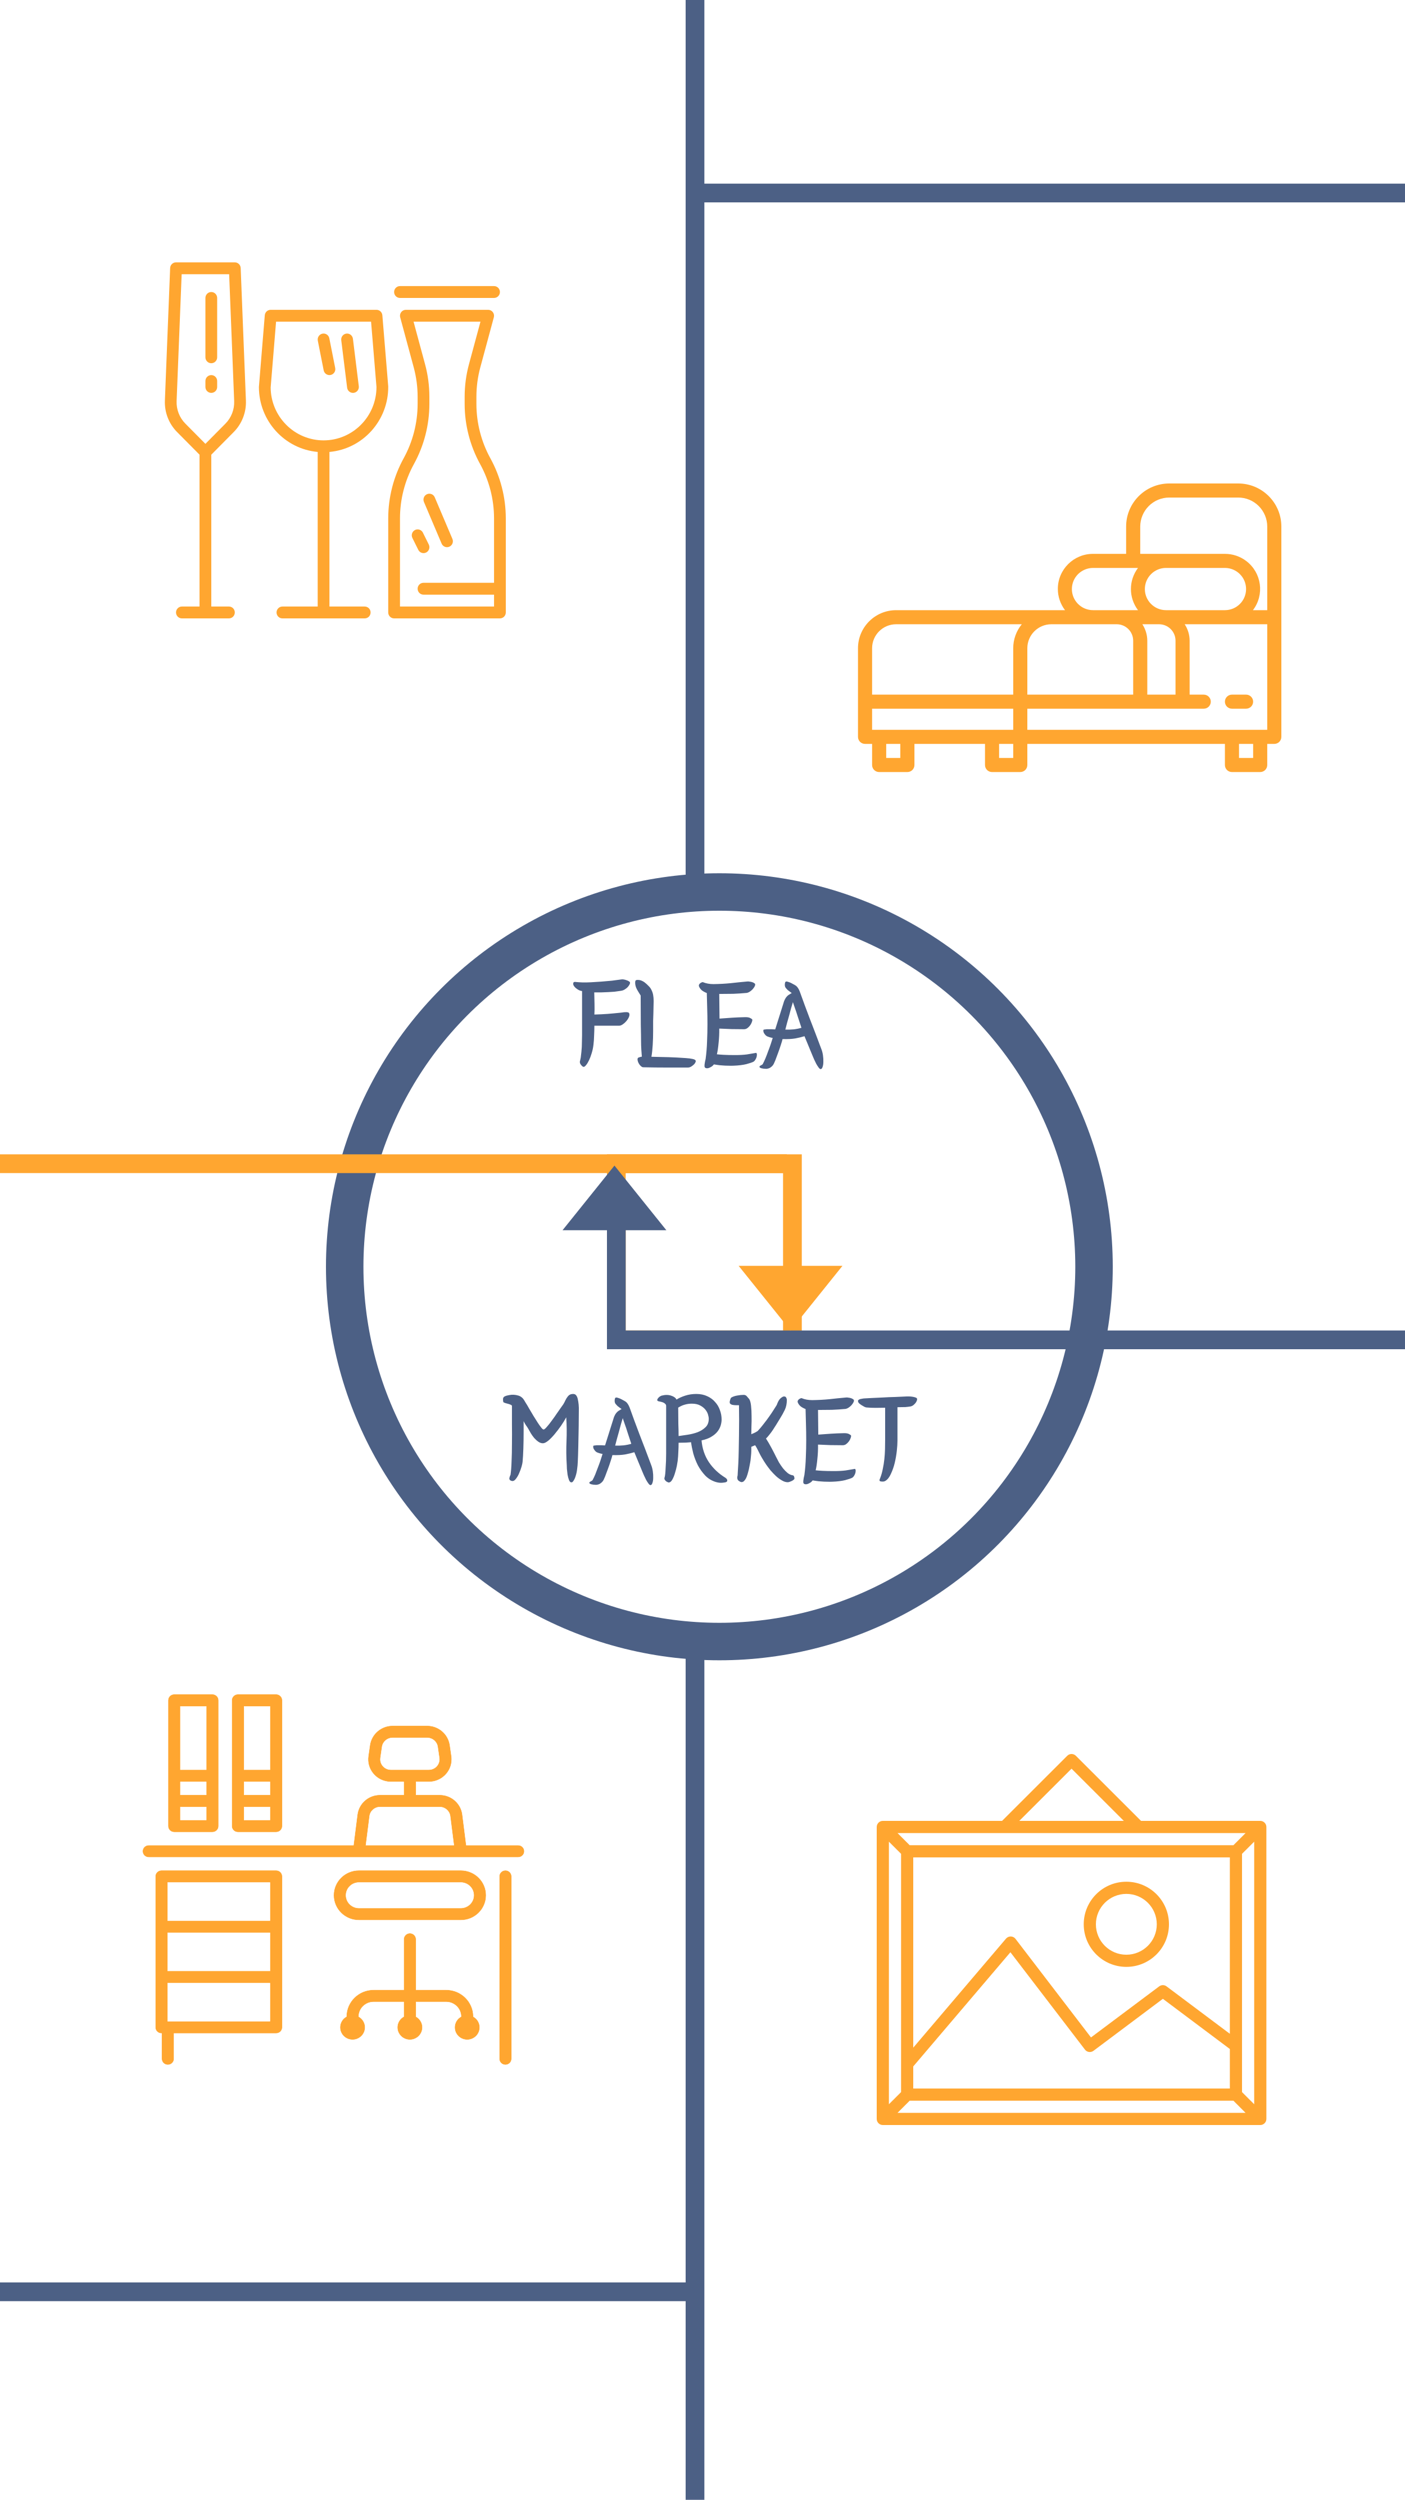 <svg width="375" height="667" viewBox="0 0 375 667" fill="none" xmlns="http://www.w3.org/2000/svg">
<g clip-path="url(#clip0)">
<rect width="5" height="667" transform="translate(183)" fill="#4C6085"/>
<path d="M0 0H188V5H0V0Z" transform="translate(-5 609)" fill="#4C6085"/>
<g filter="url(#filter0_d)">
<circle cx="100" cy="100" r="100" transform="translate(88 234)" fill="white"/>
<circle cx="100" cy="100" r="100" transform="translate(88 234)" stroke="#4C6085" stroke-width="10"/>
</g>
<rect x="2.5" y="2.5" width="47" height="47" transform="translate(162 308)" fill="white" stroke="#FFA630" stroke-width="5"/>
<path d="M101.472 0H83.094C76.728 0.001 71.568 5.147 71.567 11.495V18.78H62.739C57.557 18.772 53.35 22.954 53.341 28.122C53.338 30.175 54.012 32.172 55.259 33.805H10.183C4.562 33.811 0.006 38.354 0 43.959V67.61C0 68.647 0.843 69.488 1.883 69.488H3.767V75.122C3.767 76.159 4.61 77 5.65 77H13.183C14.223 77 15.067 76.159 15.067 75.122V69.488H33.9V75.122C33.9 76.159 34.743 77 35.783 77H43.317C44.357 77 45.2 76.159 45.2 75.122V69.488H97.933V75.122C97.933 76.159 98.777 77 99.817 77H107.35C108.39 77 109.233 76.159 109.233 75.122V69.488H111.117C112.157 69.488 113 68.647 113 67.61V11.495C112.999 5.147 107.838 0.001 101.472 0ZM11.3 73.244H7.533V69.488H11.3V73.244ZM41.433 73.244H37.667V69.488H41.433V73.244ZM41.433 65.732H3.767V60.098H41.433V65.732ZM41.433 43.959V56.342H3.767V43.959C3.77 40.427 6.641 37.564 10.183 37.561H43.72C42.24 39.367 41.432 41.627 41.433 43.959ZM58.745 24.186C59.807 23.133 61.242 22.541 62.739 22.537H74.738C72.216 25.872 72.216 30.47 74.738 33.805H62.739C59.619 33.805 57.089 31.283 57.089 28.171C57.089 26.676 57.684 25.242 58.745 24.186ZM45.2 43.959C45.203 40.427 48.074 37.564 51.617 37.561H69.05C71.479 37.564 73.447 39.526 73.45 41.948V56.342H45.2V43.959ZM105.467 73.244H101.7V69.488H105.467V73.244ZM109.233 65.732H45.2V60.098H92.283C93.323 60.098 94.167 59.257 94.167 58.219C94.167 57.182 93.323 56.342 92.283 56.342H88.517V41.948C88.511 40.39 88.053 38.866 87.198 37.561H109.233V65.732ZM80.35 37.561C82.779 37.564 84.747 39.526 84.75 41.948V56.342H77.217V41.948C77.211 40.39 76.753 38.866 75.898 37.561H80.35ZM76.568 28.173C76.567 26.677 77.163 25.243 78.224 24.186C79.282 23.126 80.721 22.532 82.221 22.537H97.933C101.054 22.537 103.583 25.059 103.583 28.171C103.583 31.282 101.054 33.805 97.933 33.805H82.221C79.1 33.806 76.57 31.285 76.568 28.173ZM109.233 33.805H105.414C108.553 29.694 107.756 23.823 103.633 20.693C101.995 19.449 99.992 18.777 97.933 18.78H75.333V11.495C75.34 9.444 76.157 7.478 77.606 6.023C79.059 4.567 81.035 3.75 83.094 3.756H101.472C103.532 3.75 105.508 4.567 106.96 6.023C108.41 7.478 109.227 9.444 109.233 11.495V33.805V33.805Z" transform="translate(229 129)" fill="#FFA630"/>
<path d="M5.65 0H1.883C0.843 0 0 0.841 0 1.878C0 2.915 0.843 3.756 1.883 3.756H5.65C6.69 3.756 7.533 2.915 7.533 1.878C7.533 0.841 6.69 0 5.65 0Z" transform="translate(326.933 185.341)" fill="#FFA630"/>
<path d="M0 0H223V5H0V0Z" transform="translate(163 355)" fill="#4C6085"/>
<path d="M0 0H36V5H0V0Z" transform="translate(162 360) rotate(-90)" fill="#4C6085"/>
<rect width="223" height="5" transform="translate(186 49)" fill="#4C6085"/>
<path d="M0 0H210V5H0V0Z" transform="translate(0 308)" fill="#FFA630"/>
<path d="M103.875 18.855C103.624 18.249 103.032 17.853 102.375 17.852H70.548L53.149 0.475C52.514 -0.158 51.486 -0.158 50.851 0.475L33.452 17.852H1.625C0.968 17.853 0.376 18.249 0.125 18.855C0.043 19.052 0.001 19.262 0 19.475V97.377C0.001 97.59 0.043 97.8 0.125 97.997C0.29 98.394 0.606 98.71 1.004 98.875C1.201 98.957 1.412 98.999 1.625 99H102.375C102.588 98.999 102.799 98.957 102.996 98.875C103.394 98.71 103.71 98.394 103.875 97.997C103.957 97.8 103.999 97.59 104 97.377V19.475C103.999 19.262 103.957 19.052 103.875 18.855ZM52 3.917L65.952 17.852H38.048L52 3.917ZM98.452 21.098L95.202 24.344H8.798L5.548 21.098H98.452ZM77.35 61.997C76.772 61.564 75.978 61.564 75.4 61.997L57.187 75.629L37.037 49.318C36.738 48.932 36.281 48.7 35.792 48.688C35.301 48.68 34.833 48.89 34.512 49.261L9.75 78.356V27.59H94.25V74.656L77.35 61.997ZM94.25 78.713V89.262H9.75V83.366L35.683 52.897L55.585 78.887C56.126 79.594 57.137 79.734 57.85 79.2L76.375 65.324L94.25 78.713ZM3.25 23.393L6.5 26.639V90.213L3.25 93.459V23.393ZM5.548 95.754L8.798 92.508H95.202L98.452 95.754H5.548ZM100.75 93.459L97.5 90.213V26.639L100.75 23.393V93.459Z" transform="translate(234 468)" fill="#FFA630"/>
<path d="M11.375 -1.43633e-06C5.093 -1.43633e-06 0 5.086 0 11.361C0.007 17.632 5.096 22.714 11.375 22.721C17.657 22.721 22.75 17.635 22.75 11.361C22.75 5.086 17.657 -1.43633e-06 11.375 -1.43633e-06ZM11.375 19.476C6.888 19.476 3.25 15.842 3.25 11.361C3.255 6.881 6.89 3.251 11.375 3.246C15.862 3.246 19.5 6.879 19.5 11.361C19.5 15.842 15.862 19.476 11.375 19.476Z" transform="translate(289.25 502.082)" fill="#FFA630"/>
<path d="M17.101 91.833H12.394V51.322L18.389 45.269C20.579 43.053 21.756 40.016 21.637 36.889L20.239 1.52C20.205 0.67 19.512 -0.001 18.67 3.93776e-07H2.98C2.138 -0.001 1.445 0.67 1.411 1.52L0.009 36.892C-0.113 40.02 1.064 43.057 3.255 45.272L9.256 51.322V91.833H4.549C3.683 91.833 2.98 92.542 2.98 93.417C2.98 94.291 3.683 95 4.549 95H17.101C17.968 95 18.67 94.291 18.67 93.417C18.67 92.542 17.968 91.833 17.101 91.833ZM5.473 43.03C3.898 41.441 3.051 39.261 3.137 37.015L4.485 3.167H17.161L18.502 37.015C18.588 39.261 17.744 41.441 16.171 43.032L10.825 48.428L5.473 43.03Z" transform="translate(44 70)" fill="#FFA630"/>
<path d="M28.242 79.167H18.828V38C18.828 37.973 18.814 37.951 18.812 37.924C27.758 37.118 34.592 29.515 34.518 20.452L32.949 1.452C32.881 0.629 32.198 -0.003 31.38 9.07657e-06H3.138C2.32 -0.003 1.637 0.629 1.569 1.452L5.58339e-07 20.583C-0.002 29.595 6.812 37.117 15.706 37.924C15.706 37.951 15.69 37.973 15.69 38V79.167H6.276C5.409 79.167 4.707 79.876 4.707 80.75C4.707 81.624 5.409 82.333 6.276 82.333H28.242C29.108 82.333 29.811 81.624 29.811 80.75C29.811 79.876 29.108 79.167 28.242 79.167ZM7.274 30.66H7.28C4.65 28.028 3.16 24.452 3.138 20.715L4.581 3.167H29.936L31.38 20.583C31.38 28.453 25.058 34.833 17.259 34.834C13.514 34.834 9.922 33.332 7.274 30.66Z" transform="translate(69.103 82.667)" fill="#FFA630"/>
<path d="M4.696 14.054L3.127 1.387C3.019 0.519 2.235 -0.096 1.375 0.012C1.375 0.012 1.374 0.012 1.374 0.013C0.515 0.121 -0.095 0.912 0.012 1.78L1.581 14.446C1.679 15.239 2.346 15.833 3.138 15.833C3.203 15.833 3.269 15.829 3.334 15.821C4.193 15.712 4.803 14.921 4.696 14.054Z" transform="translate(91.069 89)" fill="#FFA630"/>
<path d="M4.676 9.187C4.676 9.187 4.676 9.186 4.676 9.186L3.107 1.27C2.942 0.418 2.125 -0.137 1.281 0.029C1.273 0.031 1.264 0.033 1.256 0.035C0.407 0.209 -0.141 1.046 0.032 1.902C0.032 1.903 0.032 1.903 0.032 1.903L1.601 9.82C1.75 10.557 2.393 11.086 3.139 11.086C3.244 11.087 3.349 11.076 3.452 11.055C4.302 10.88 4.85 10.044 4.676 9.187Z" transform="translate(84.791 88.997)" fill="#FFA630"/>
<path d="M26.673 0H1.569C0.703 0 -2.77713e-06 0.709 -2.77713e-06 1.583C-2.77713e-06 2.458 0.703 3.167 1.569 3.167H26.673C27.539 3.167 28.242 2.458 28.242 1.583C28.242 0.709 27.539 0 26.673 0Z" transform="translate(105.189 76.333)" fill="#FFA630"/>
<path d="M27.259 39.607C24.82 35.168 23.538 30.177 23.535 25.101V23.212C23.535 20.557 23.886 17.913 24.578 15.352L28.187 2C28.415 1.156 27.922 0.286 27.086 0.056C26.951 0.019 26.812 4.14413e-08 26.673 4.14413e-08H4.707C3.84 -0 3.138 0.709 3.138 1.583C3.138 1.724 3.156 1.864 3.193 2L6.802 15.354C7.494 17.914 7.845 20.557 7.845 23.212V25.101C7.842 30.177 6.56 35.168 4.12 39.607C1.421 44.515 0.003 50.036 -2.77713e-06 55.649V80.75C-2.77713e-06 81.624 0.703 82.333 1.569 82.333H29.811C30.677 82.333 31.38 81.624 31.38 80.75V55.649C31.376 50.036 29.959 44.515 27.259 39.607ZM28.242 72.833H9.414C8.547 72.833 7.845 73.542 7.845 74.417C7.845 75.291 8.547 76 9.414 76H28.242V79.167H3.138V55.649C3.141 50.573 4.423 45.582 6.863 41.143C9.562 36.235 10.979 30.714 10.983 25.101V23.212C10.983 20.276 10.595 17.353 9.83 14.521L6.762 3.167H24.617L21.55 14.519C20.784 17.352 20.397 20.275 20.397 23.212V25.101C20.4 30.714 21.818 36.235 24.517 41.143C26.957 45.582 28.238 50.573 28.242 55.649V72.833V72.833Z" transform="translate(103.62 82.667)" fill="#FFA630"/>
<path d="M7.727 12.064L3.02 0.981C2.69 0.172 1.773 -0.213 0.972 0.12C0.171 0.453 -0.211 1.378 0.119 2.187C0.124 2.201 0.13 2.215 0.136 2.228L4.843 13.312C5.091 13.894 5.658 14.271 6.285 14.271C6.498 14.272 6.709 14.228 6.903 14.143C7.7 13.798 8.068 12.867 7.727 12.064Z" transform="translate(113.025 131.729)" fill="#FFA630"/>
<path d="M4.543 4.043L2.974 0.877C2.587 0.094 1.644 -0.224 0.869 0.167C0.093 0.558 -0.222 1.51 0.166 2.292L1.735 5.459C2.122 6.241 3.065 6.559 3.84 6.168C4.616 5.777 4.931 4.826 4.543 4.043Z" transform="translate(109.903 141.249)" fill="#FFA630"/>
<path d="M1.569 0C0.703 0 3.65096e-07 0.709 3.65096e-07 1.583V17.417C3.65096e-07 18.291 0.703 19 1.569 19C2.435 19 3.138 18.291 3.138 17.417V1.583C3.138 0.709 2.435 0 1.569 0Z" transform="translate(54.825 77.917)" fill="#FFA630"/>
<path d="M1.569 0C0.703 0 3.65096e-07 0.709 3.65096e-07 1.583V3.167C3.65096e-07 4.041 0.703 4.75 1.569 4.75C2.435 4.75 3.138 4.041 3.138 3.167V1.583C3.138 0.709 2.435 0 1.569 0Z" transform="translate(54.825 100.083)" fill="#FFA630"/>
<path d="M67.353 10.435C67.096 10.412 66.816 10.33 66.513 10.19C66.21 10.027 65.93 9.84 65.673 9.63C65.44 9.42 65.253 9.198 65.113 8.965C64.973 8.708 64.95 8.452 65.043 8.195C65.113 8.008 65.358 7.95 65.778 8.02C66.221 8.067 66.746 8.102 67.353 8.125C68.053 8.148 68.846 8.137 69.733 8.09C70.62 8.043 71.53 7.985 72.463 7.915C73.42 7.845 74.365 7.763 75.298 7.67C76.255 7.553 77.13 7.437 77.923 7.32C78.086 7.297 78.296 7.308 78.553 7.355C78.81 7.402 79.055 7.472 79.288 7.565C79.521 7.635 79.72 7.728 79.883 7.845C80.07 7.962 80.163 8.09 80.163 8.23C80.163 8.37 80.105 8.545 79.988 8.755C79.871 8.965 79.708 9.187 79.498 9.42C79.288 9.63 79.031 9.828 78.728 10.015C78.425 10.202 78.098 10.318 77.748 10.365C77.141 10.458 76.558 10.54 75.998 10.61C75.461 10.657 74.913 10.692 74.353 10.715C73.793 10.738 73.21 10.762 72.603 10.785C71.996 10.785 71.331 10.785 70.608 10.785C70.631 11.858 70.655 12.908 70.678 13.935C70.701 14.962 70.69 15.883 70.643 16.7C71.343 16.677 71.973 16.653 72.533 16.63C73.116 16.583 73.676 16.548 74.213 16.525C74.75 16.478 75.286 16.432 75.823 16.385C76.383 16.338 76.978 16.28 77.608 16.21C77.748 16.187 77.935 16.163 78.168 16.14C78.401 16.093 78.635 16.07 78.868 16.07C79.125 16.047 79.358 16.058 79.568 16.105C79.778 16.152 79.906 16.257 79.953 16.42C80.046 16.7 80.011 17.027 79.848 17.4C79.685 17.773 79.451 18.135 79.148 18.485C78.868 18.812 78.553 19.092 78.203 19.325C77.853 19.558 77.561 19.675 77.328 19.675H70.643C70.643 20.445 70.62 21.297 70.573 22.23C70.55 23.163 70.491 24.003 70.398 24.75C70.305 25.567 70.141 26.337 69.908 27.06C69.698 27.76 69.465 28.378 69.208 28.915C68.951 29.452 68.695 29.872 68.438 30.175C68.181 30.502 67.96 30.665 67.773 30.665C67.61 30.665 67.4 30.513 67.143 30.21C66.886 29.93 66.758 29.627 66.758 29.3C66.758 29.277 66.793 29.125 66.863 28.845C66.933 28.565 66.98 28.343 67.003 28.18C67.073 27.62 67.131 27.118 67.178 26.675C67.225 26.232 67.26 25.788 67.283 25.345C67.306 24.902 67.318 24.435 67.318 23.945C67.341 23.432 67.353 22.837 67.353 22.16V10.435ZM82.997 11.625C82.693 11.158 82.367 10.622 82.017 10.015C81.69 9.408 81.527 8.813 81.527 8.23C81.527 8.043 81.55 7.868 81.597 7.705C81.667 7.542 81.865 7.46 82.192 7.46C82.542 7.46 82.868 7.518 83.172 7.635C83.475 7.752 83.755 7.903 84.012 8.09C84.432 8.417 84.793 8.743 85.097 9.07C85.423 9.373 85.68 9.723 85.867 10.12C86.077 10.517 86.228 10.96 86.322 11.45C86.415 11.94 86.462 12.5 86.462 13.13C86.462 13.597 86.45 14.087 86.427 14.6C86.427 15.09 86.415 15.65 86.392 16.28C86.368 16.91 86.345 17.622 86.322 18.415C86.322 19.208 86.322 20.118 86.322 21.145C86.322 22.335 86.287 23.537 86.217 24.75C86.147 25.963 86.03 27.037 85.867 27.97C87.477 27.993 89.005 28.028 90.452 28.075C91.898 28.122 93.438 28.203 95.072 28.32C95.818 28.367 96.437 28.448 96.927 28.565C97.44 28.682 97.697 28.868 97.697 29.125C97.697 29.288 97.627 29.475 97.487 29.685C97.37 29.872 97.207 30.047 96.997 30.21C96.787 30.397 96.565 30.548 96.332 30.665C96.098 30.782 95.877 30.84 95.667 30.84C93.683 30.84 91.735 30.84 89.822 30.84C87.908 30.84 85.867 30.817 83.697 30.77C83.51 30.77 83.323 30.688 83.137 30.525C82.95 30.385 82.787 30.21 82.647 30C82.507 29.79 82.39 29.568 82.297 29.335C82.203 29.078 82.157 28.845 82.157 28.635C82.157 28.378 82.273 28.215 82.507 28.145C82.763 28.052 83.032 27.982 83.312 27.935C83.265 27.398 83.218 26.768 83.172 26.045C83.125 25.322 83.102 24.622 83.102 23.945C83.102 22.942 83.078 21.437 83.032 19.43C83.008 17.423 82.997 14.822 82.997 11.625ZM104.042 17.785C105.209 17.692 106.341 17.61 107.437 17.54C108.557 17.47 109.677 17.423 110.797 17.4C111.451 17.377 111.941 17.458 112.267 17.645C112.594 17.808 112.769 17.948 112.792 18.065C112.816 18.252 112.769 18.485 112.652 18.765C112.559 19.045 112.407 19.325 112.197 19.605C111.987 19.885 111.742 20.13 111.462 20.34C111.182 20.527 110.891 20.62 110.587 20.62C109.537 20.62 108.429 20.608 107.262 20.585C106.119 20.538 105.022 20.492 103.972 20.445C103.996 21.705 103.937 22.977 103.797 24.26C103.681 25.52 103.529 26.535 103.342 27.305C103.716 27.352 104.311 27.398 105.127 27.445C105.944 27.492 106.982 27.515 108.242 27.515C109.409 27.515 110.447 27.457 111.357 27.34C112.267 27.2 113.096 27.06 113.842 26.92C113.982 27.06 114.041 27.247 114.017 27.48C114.017 27.713 113.971 27.958 113.877 28.215C113.784 28.448 113.667 28.67 113.527 28.88C113.387 29.067 113.259 29.195 113.142 29.265C112.816 29.452 112.174 29.673 111.217 29.93C110.261 30.163 109.129 30.303 107.822 30.35C107.356 30.373 106.854 30.373 106.317 30.35C105.804 30.35 105.302 30.327 104.812 30.28C104.322 30.257 103.867 30.21 103.447 30.14C103.051 30.093 102.747 30.047 102.537 30C102.444 30.14 102.316 30.28 102.152 30.42C101.989 30.56 101.802 30.677 101.592 30.77C101.406 30.887 101.196 30.968 100.962 31.015C100.752 31.062 100.554 31.05 100.367 30.98C100.204 30.91 100.099 30.793 100.052 30.63C100.029 30.467 100.029 30.268 100.052 30.035C100.076 29.825 100.111 29.592 100.157 29.335C100.227 29.078 100.286 28.822 100.332 28.565C100.542 27.002 100.671 25.438 100.717 23.875C100.787 22.312 100.822 20.783 100.822 19.29C100.822 17.797 100.799 16.35 100.752 14.95C100.706 13.55 100.671 12.22 100.647 10.96C100.157 10.773 99.726 10.54 99.352 10.26C98.979 9.957 98.711 9.583 98.547 9.14C98.501 9 98.512 8.86 98.582 8.72C98.652 8.58 98.746 8.463 98.862 8.37C99.002 8.253 99.142 8.172 99.282 8.125C99.422 8.055 99.527 8.032 99.597 8.055C100.437 8.405 101.382 8.58 102.432 8.58C104.066 8.557 105.582 8.475 106.982 8.335C108.406 8.172 109.899 8.02 111.462 7.88C111.626 7.857 111.824 7.868 112.057 7.915C112.314 7.938 112.547 7.985 112.757 8.055C112.991 8.125 113.177 8.218 113.317 8.335C113.481 8.428 113.562 8.545 113.562 8.685C113.562 8.872 113.492 9.082 113.352 9.315C113.212 9.548 113.037 9.782 112.827 10.015C112.617 10.225 112.372 10.423 112.092 10.61C111.836 10.773 111.591 10.878 111.357 10.925C110.097 11.042 108.884 11.123 107.717 11.17C106.574 11.193 105.326 11.205 103.972 11.205L104.042 17.785ZM123.32 10.96C123.18 10.867 123.017 10.75 122.83 10.61C122.644 10.47 122.445 10.318 122.235 10.155C122.049 9.968 121.885 9.793 121.745 9.63C121.605 9.443 121.524 9.268 121.5 9.105C121.454 8.918 121.454 8.673 121.5 8.37C121.547 8.043 121.675 7.88 121.885 7.88C122.002 7.88 122.13 7.903 122.27 7.95C122.434 7.997 122.574 8.043 122.69 8.09C122.97 8.183 123.262 8.323 123.565 8.51C123.892 8.673 124.195 8.848 124.475 9.035C124.849 9.338 125.175 9.84 125.455 10.54C126.295 12.897 127.182 15.3 128.115 17.75C129.072 20.2 130.099 22.895 131.195 25.835C131.405 26.348 131.557 26.92 131.65 27.55C131.744 28.18 131.779 28.775 131.755 29.335C131.755 29.872 131.685 30.327 131.545 30.7C131.429 31.073 131.254 31.26 131.02 31.26C130.88 31.26 130.705 31.12 130.495 30.84C130.285 30.56 130.075 30.233 129.865 29.86C129.679 29.487 129.504 29.125 129.34 28.775C129.177 28.402 129.06 28.133 128.99 27.97L126.715 22.475C126.062 22.685 125.257 22.883 124.3 23.07C123.344 23.233 122.2 23.292 120.87 23.245C120.8 23.572 120.649 24.085 120.415 24.785C120.205 25.462 119.96 26.173 119.68 26.92C119.424 27.643 119.167 28.332 118.91 28.985C118.654 29.615 118.444 30.035 118.28 30.245C118.094 30.478 117.872 30.677 117.615 30.84C117.359 31.027 116.997 31.143 116.53 31.19C116.437 31.19 116.285 31.178 116.075 31.155C115.889 31.155 115.69 31.132 115.48 31.085C115.27 31.062 115.084 31.003 114.92 30.91C114.78 30.84 114.71 30.747 114.71 30.63C114.71 30.513 114.827 30.397 115.06 30.28C115.294 30.163 115.457 30.058 115.55 29.965C115.784 29.545 116.029 29.032 116.285 28.425C116.542 27.795 116.787 27.153 117.02 26.5C117.277 25.847 117.51 25.205 117.72 24.575C117.93 23.945 118.105 23.397 118.245 22.93C118.129 22.93 117.989 22.907 117.825 22.86C117.662 22.813 117.487 22.767 117.3 22.72C117.114 22.65 116.927 22.58 116.74 22.51C116.577 22.417 116.449 22.323 116.355 22.23C116.169 22.043 116.005 21.822 115.865 21.565C115.749 21.285 115.714 21.04 115.76 20.83C115.784 20.737 115.9 20.69 116.11 20.69C116.344 20.667 116.53 20.643 116.67 20.62H117.93C118.164 20.62 118.374 20.632 118.56 20.655C118.747 20.655 118.864 20.655 118.91 20.655L121.115 13.655C121.255 13.118 121.465 12.64 121.745 12.22C122.049 11.8 122.364 11.508 122.69 11.345L123.32 10.96ZM123.635 13.375C123.495 13.842 123.332 14.39 123.145 15.02C122.982 15.65 122.807 16.303 122.62 16.98C122.434 17.657 122.247 18.322 122.06 18.975C121.897 19.628 121.745 20.212 121.605 20.725C122.282 20.748 123.017 20.725 123.81 20.655C124.604 20.562 125.304 20.422 125.91 20.235C125.514 18.998 125.175 17.972 124.895 17.155C124.639 16.315 124.417 15.65 124.23 15.16C124.067 14.647 123.939 14.273 123.845 14.04C123.775 13.783 123.717 13.608 123.67 13.515L123.635 13.375Z" transform="translate(88 254)" fill="#4C6085"/>
<path d="M48.757 23.015C48.757 24.555 48.733 26.037 48.687 27.46C48.64 28.883 48.57 30.085 48.477 31.065C48.453 31.345 48.36 31.777 48.197 32.36C48.033 32.92 47.823 33.492 47.567 34.075C47.333 34.635 47.053 35.125 46.727 35.545C46.423 35.965 46.108 36.175 45.782 36.175C45.618 36.175 45.432 36.117 45.222 36C45.035 35.883 44.942 35.697 44.942 35.44C44.942 35.393 44.977 35.253 45.047 35.02C45.14 34.763 45.21 34.6 45.257 34.53C45.397 33.643 45.49 32.465 45.537 30.995C45.607 29.525 45.642 27.95 45.642 26.27C45.665 24.567 45.665 22.84 45.642 21.09C45.642 19.317 45.642 17.683 45.642 16.19C45.642 16.027 45.548 15.91 45.362 15.84C45.175 15.747 44.953 15.665 44.697 15.595C44.463 15.525 44.207 15.455 43.927 15.385C43.67 15.315 43.472 15.222 43.332 15.105C43.262 14.778 43.238 14.475 43.262 14.195C43.308 13.915 43.448 13.717 43.682 13.6C44.008 13.437 44.393 13.32 44.837 13.25C45.303 13.157 45.723 13.122 46.097 13.145C46.54 13.168 46.983 13.25 47.427 13.39C47.87 13.53 48.267 13.798 48.617 14.195C48.78 14.405 49.002 14.755 49.282 15.245C49.585 15.712 49.912 16.26 50.262 16.89C50.635 17.497 51.008 18.127 51.382 18.78C51.778 19.433 52.152 20.028 52.502 20.565C52.852 21.102 53.167 21.545 53.447 21.895C53.727 22.245 53.937 22.42 54.077 22.42C54.263 22.42 54.555 22.187 54.952 21.72C55.372 21.253 55.815 20.693 56.282 20.04C56.772 19.387 57.25 18.71 57.717 18.01C58.207 17.31 58.615 16.727 58.942 16.26C59.222 15.91 59.455 15.548 59.642 15.175C59.828 14.778 60.015 14.417 60.202 14.09C60.412 13.74 60.645 13.46 60.902 13.25C61.182 13.04 61.543 12.935 61.987 12.935C62.337 12.935 62.605 13.063 62.792 13.32C62.978 13.577 63.107 13.857 63.177 14.16C63.433 15.21 63.538 16.342 63.492 17.555C63.468 18.768 63.457 20.075 63.457 21.475C63.457 22.245 63.445 22.898 63.422 23.435C63.422 23.972 63.41 24.508 63.387 25.045C63.387 25.582 63.375 26.188 63.352 26.865C63.328 27.518 63.305 28.358 63.282 29.385C63.258 29.875 63.235 30.435 63.212 31.065C63.188 31.695 63.13 32.337 63.037 32.99C62.967 33.62 62.838 34.227 62.652 34.81C62.488 35.393 62.243 35.895 61.917 36.315C61.8 36.455 61.66 36.525 61.497 36.525C61.24 36.525 61.03 36.315 60.867 35.895C60.703 35.475 60.575 34.997 60.482 34.46C60.412 33.923 60.353 33.41 60.307 32.92C60.283 32.43 60.272 32.103 60.272 31.94C60.132 29.817 60.108 27.682 60.202 25.535C60.295 23.388 60.272 21.265 60.132 19.165C59.758 19.865 59.292 20.623 58.732 21.44C58.172 22.233 57.6 22.98 57.017 23.68C56.433 24.38 55.862 24.963 55.302 25.43C54.742 25.873 54.275 26.095 53.902 26.095C53.482 26.095 53.073 25.955 52.677 25.675C52.28 25.395 51.907 25.057 51.557 24.66C51.23 24.263 50.938 23.855 50.682 23.435C50.425 22.992 50.215 22.618 50.052 22.315C49.865 21.988 49.643 21.65 49.387 21.3C49.13 20.927 48.92 20.553 48.757 20.18V23.015ZM74.905 16.96C74.765 16.867 74.601 16.75 74.415 16.61C74.228 16.47 74.03 16.318 73.82 16.155C73.633 15.968 73.47 15.793 73.33 15.63C73.19 15.443 73.108 15.268 73.085 15.105C73.038 14.918 73.038 14.673 73.085 14.37C73.131 14.043 73.26 13.88 73.47 13.88C73.586 13.88 73.715 13.903 73.855 13.95C74.018 13.997 74.158 14.043 74.275 14.09C74.555 14.183 74.846 14.323 75.15 14.51C75.476 14.673 75.78 14.848 76.06 15.035C76.433 15.338 76.76 15.84 77.04 16.54C77.88 18.897 78.766 21.3 79.7 23.75C80.656 26.2 81.683 28.895 82.78 31.835C82.99 32.348 83.141 32.92 83.235 33.55C83.328 34.18 83.363 34.775 83.34 35.335C83.34 35.872 83.27 36.327 83.13 36.7C83.013 37.073 82.838 37.26 82.605 37.26C82.465 37.26 82.29 37.12 82.08 36.84C81.87 36.56 81.66 36.233 81.45 35.86C81.263 35.487 81.088 35.125 80.925 34.775C80.761 34.402 80.645 34.133 80.575 33.97L78.3 28.475C77.646 28.685 76.841 28.883 75.885 29.07C74.928 29.233 73.785 29.292 72.455 29.245C72.385 29.572 72.233 30.085 72 30.785C71.79 31.462 71.545 32.173 71.265 32.92C71.008 33.643 70.751 34.332 70.495 34.985C70.238 35.615 70.028 36.035 69.865 36.245C69.678 36.478 69.456 36.677 69.2 36.84C68.943 37.027 68.581 37.143 68.115 37.19C68.021 37.19 67.87 37.178 67.66 37.155C67.473 37.155 67.275 37.132 67.065 37.085C66.855 37.062 66.668 37.003 66.505 36.91C66.365 36.84 66.295 36.747 66.295 36.63C66.295 36.513 66.411 36.397 66.645 36.28C66.878 36.163 67.041 36.058 67.135 35.965C67.368 35.545 67.613 35.032 67.87 34.425C68.126 33.795 68.371 33.153 68.605 32.5C68.861 31.847 69.095 31.205 69.305 30.575C69.515 29.945 69.69 29.397 69.83 28.93C69.713 28.93 69.573 28.907 69.41 28.86C69.246 28.813 69.071 28.767 68.885 28.72C68.698 28.65 68.511 28.58 68.325 28.51C68.161 28.417 68.033 28.323 67.94 28.23C67.753 28.043 67.59 27.822 67.45 27.565C67.333 27.285 67.298 27.04 67.345 26.83C67.368 26.737 67.485 26.69 67.695 26.69C67.928 26.667 68.115 26.643 68.255 26.62H69.515C69.748 26.62 69.958 26.632 70.145 26.655C70.331 26.655 70.448 26.655 70.495 26.655L72.7 19.655C72.84 19.118 73.05 18.64 73.33 18.22C73.633 17.8 73.948 17.508 74.275 17.345L74.905 16.96ZM75.22 19.375C75.08 19.842 74.916 20.39 74.73 21.02C74.566 21.65 74.391 22.303 74.205 22.98C74.018 23.657 73.831 24.322 73.645 24.975C73.481 25.628 73.33 26.212 73.19 26.725C73.866 26.748 74.601 26.725 75.395 26.655C76.188 26.562 76.888 26.422 77.495 26.235C77.098 24.998 76.76 23.972 76.48 23.155C76.223 22.315 76.001 21.65 75.815 21.16C75.651 20.647 75.523 20.273 75.43 20.04C75.36 19.783 75.301 19.608 75.255 19.515L75.22 19.375ZM86.796 16.12C86.796 15.863 86.668 15.642 86.412 15.455C86.178 15.268 85.852 15.128 85.431 15.035C85.268 14.988 85.058 14.942 84.802 14.895C84.568 14.848 84.44 14.743 84.416 14.58C84.416 14.463 84.451 14.347 84.522 14.23C84.615 14.09 84.72 13.962 84.837 13.845C84.953 13.728 85.082 13.635 85.222 13.565C85.362 13.472 85.478 13.413 85.572 13.39C86.528 13.133 87.38 13.133 88.126 13.39C88.873 13.623 89.352 13.973 89.561 14.44C90.168 14.043 90.938 13.693 91.871 13.39C92.805 13.087 93.796 12.935 94.847 12.935C95.943 12.935 96.912 13.133 97.751 13.53C98.591 13.903 99.291 14.417 99.852 15.07C100.435 15.7 100.866 16.423 101.146 17.24C101.45 18.057 101.601 18.897 101.601 19.76C101.601 20.25 101.52 20.775 101.356 21.335C101.193 21.895 100.913 22.432 100.516 22.945C100.12 23.458 99.572 23.925 98.871 24.345C98.195 24.765 97.32 25.092 96.246 25.325C96.433 27.518 97.087 29.455 98.207 31.135C99.326 32.792 100.796 34.18 102.616 35.3C102.92 35.51 103.083 35.732 103.106 35.965C103.13 36.175 103.048 36.327 102.861 36.42C102.698 36.513 102.336 36.583 101.776 36.63C101.24 36.677 100.656 36.607 100.026 36.42C98.93 36.07 97.996 35.498 97.227 34.705C96.457 33.888 95.803 32.978 95.266 31.975C94.753 30.948 94.345 29.898 94.041 28.825C93.761 27.728 93.563 26.725 93.447 25.815C93.097 25.838 92.63 25.873 92.046 25.92C91.463 25.943 90.822 25.955 90.121 25.955C90.121 26.772 90.098 27.577 90.052 28.37C90.028 29.163 89.97 29.968 89.876 30.785C89.853 30.995 89.783 31.415 89.666 32.045C89.55 32.652 89.386 33.293 89.177 33.97C88.99 34.647 88.745 35.253 88.442 35.79C88.162 36.303 87.835 36.56 87.462 36.56C87.415 36.56 87.322 36.525 87.181 36.455C87.041 36.408 86.901 36.327 86.761 36.21C86.621 36.093 86.505 35.953 86.412 35.79C86.318 35.627 86.306 35.44 86.376 35.23C86.447 35.02 86.505 34.693 86.552 34.25C86.598 33.807 86.633 33.293 86.656 32.71C86.703 32.127 86.738 31.497 86.761 30.82C86.785 30.143 86.796 29.455 86.796 28.755V16.12ZM90.121 24.17C90.798 24.077 91.591 23.96 92.501 23.82C93.435 23.68 94.322 23.458 95.162 23.155C96.001 22.828 96.713 22.385 97.296 21.825C97.88 21.265 98.171 20.507 98.171 19.55C98.171 19.247 98.102 18.862 97.962 18.395C97.822 17.928 97.576 17.485 97.227 17.065C96.876 16.645 96.41 16.283 95.826 15.98C95.243 15.677 94.508 15.525 93.621 15.525C93.015 15.525 92.42 15.607 91.837 15.77C91.276 15.91 90.67 16.178 90.016 16.575C90.016 18.302 90.028 19.748 90.052 20.915C90.098 22.058 90.121 23.143 90.121 24.17ZM105.573 15.945C105.176 15.945 104.803 15.91 104.453 15.84C104.126 15.747 103.905 15.595 103.788 15.385C103.765 15.292 103.753 15.175 103.753 15.035C103.776 14.872 103.811 14.72 103.858 14.58C103.905 14.417 103.951 14.277 103.998 14.16C104.068 14.02 104.138 13.927 104.208 13.88C104.675 13.623 105.2 13.448 105.783 13.355C106.39 13.238 106.961 13.18 107.498 13.18C107.848 13.18 108.128 13.308 108.338 13.565C108.571 13.822 108.781 14.067 108.968 14.3C109.201 14.65 109.365 15.245 109.458 16.085C109.551 16.925 109.598 17.835 109.598 18.815C109.621 19.772 109.61 20.705 109.563 21.615C109.54 22.502 109.528 23.19 109.528 23.68C109.831 23.563 110.1 23.447 110.333 23.33C110.59 23.213 110.881 23.05 111.208 22.84C111.745 22.28 112.27 21.662 112.783 20.985C113.32 20.308 113.81 19.655 114.253 19.025C114.72 18.372 115.128 17.765 115.478 17.205C115.828 16.645 116.108 16.202 116.318 15.875C116.621 15.012 116.96 14.417 117.333 14.09C117.73 13.763 118.033 13.6 118.243 13.6C118.546 13.6 118.745 13.705 118.838 13.915C118.955 14.125 119.013 14.323 119.013 14.51C119.013 15.513 118.838 16.388 118.488 17.135C118.138 17.882 117.706 18.663 117.193 19.48C116.796 20.11 116.446 20.682 116.143 21.195C115.84 21.685 115.548 22.14 115.268 22.56C114.988 22.98 114.696 23.377 114.393 23.75C114.113 24.123 113.798 24.485 113.448 24.835C113.938 25.582 114.416 26.398 114.883 27.285C115.35 28.148 115.758 28.942 116.108 29.665C116.341 30.132 116.61 30.645 116.913 31.205C117.24 31.742 117.59 32.255 117.963 32.745C118.36 33.235 118.768 33.655 119.188 34.005C119.631 34.355 120.086 34.565 120.553 34.635C120.74 34.658 120.868 34.763 120.938 34.95C121.008 35.137 121.043 35.312 121.043 35.475C121.043 35.592 120.973 35.708 120.833 35.825C120.716 35.942 120.553 36.047 120.343 36.14C120.156 36.233 119.958 36.315 119.748 36.385C119.561 36.455 119.398 36.49 119.258 36.49C118.745 36.49 118.22 36.327 117.683 36C117.146 35.697 116.621 35.312 116.108 34.845C115.595 34.355 115.105 33.842 114.638 33.305C114.195 32.745 113.81 32.232 113.483 31.765C112.643 30.505 112.013 29.432 111.593 28.545C111.173 27.658 110.823 27.017 110.543 26.62L109.528 27.04C109.528 27.507 109.528 27.88 109.528 28.16C109.528 28.417 109.516 28.662 109.493 28.895C109.47 29.128 109.446 29.373 109.423 29.63C109.4 29.887 109.365 30.237 109.318 30.68C109.295 30.773 109.26 30.983 109.213 31.31C109.166 31.613 109.096 31.975 109.003 32.395C108.933 32.815 108.828 33.27 108.688 33.76C108.571 34.227 108.431 34.67 108.268 35.09C108.105 35.487 107.906 35.813 107.673 36.07C107.463 36.327 107.218 36.455 106.938 36.455C106.751 36.455 106.506 36.35 106.203 36.14C105.923 35.953 105.783 35.673 105.783 35.3C105.783 35.253 105.783 35.172 105.783 35.055C105.806 34.938 105.83 34.857 105.853 34.81C105.876 34.717 105.9 34.367 105.923 33.76C105.97 33.153 106.016 32.36 106.063 31.38C106.11 30.4 106.145 29.28 106.168 28.02C106.191 26.737 106.215 25.418 106.238 24.065C106.261 22.688 106.273 21.312 106.273 19.935C106.273 18.535 106.261 17.205 106.238 15.945H105.573ZM127.404 23.785C128.571 23.692 129.702 23.61 130.799 23.54C131.919 23.47 133.039 23.423 134.159 23.4C134.812 23.377 135.302 23.458 135.629 23.645C135.956 23.808 136.131 23.948 136.154 24.065C136.177 24.252 136.131 24.485 136.014 24.765C135.921 25.045 135.769 25.325 135.559 25.605C135.349 25.885 135.104 26.13 134.824 26.34C134.544 26.527 134.252 26.62 133.949 26.62C132.899 26.62 131.791 26.608 130.624 26.585C129.481 26.538 128.384 26.492 127.334 26.445C127.357 27.705 127.299 28.977 127.159 30.26C127.042 31.52 126.891 32.535 126.704 33.305C127.077 33.352 127.672 33.398 128.489 33.445C129.306 33.492 130.344 33.515 131.604 33.515C132.771 33.515 133.809 33.457 134.719 33.34C135.629 33.2 136.457 33.06 137.204 32.92C137.344 33.06 137.402 33.247 137.379 33.48C137.379 33.713 137.332 33.958 137.239 34.215C137.146 34.448 137.029 34.67 136.889 34.88C136.749 35.067 136.621 35.195 136.504 35.265C136.177 35.452 135.536 35.673 134.579 35.93C133.622 36.163 132.491 36.303 131.184 36.35C130.717 36.373 130.216 36.373 129.679 36.35C129.166 36.35 128.664 36.327 128.174 36.28C127.684 36.257 127.229 36.21 126.809 36.14C126.412 36.093 126.109 36.047 125.899 36C125.806 36.14 125.677 36.28 125.514 36.42C125.351 36.56 125.164 36.677 124.954 36.77C124.767 36.887 124.557 36.968 124.324 37.015C124.114 37.062 123.916 37.05 123.729 36.98C123.566 36.91 123.461 36.793 123.414 36.63C123.391 36.467 123.391 36.268 123.414 36.035C123.437 35.825 123.472 35.592 123.519 35.335C123.589 35.078 123.647 34.822 123.694 34.565C123.904 33.002 124.032 31.438 124.079 29.875C124.149 28.312 124.184 26.783 124.184 25.29C124.184 23.797 124.161 22.35 124.114 20.95C124.067 19.55 124.032 18.22 124.009 16.96C123.519 16.773 123.087 16.54 122.714 16.26C122.341 15.957 122.072 15.583 121.909 15.14C121.862 15 121.874 14.86 121.944 14.72C122.014 14.58 122.107 14.463 122.224 14.37C122.364 14.253 122.504 14.172 122.644 14.125C122.784 14.055 122.889 14.032 122.959 14.055C123.799 14.405 124.744 14.58 125.794 14.58C127.427 14.557 128.944 14.475 130.344 14.335C131.767 14.172 133.261 14.02 134.824 13.88C134.987 13.857 135.186 13.868 135.419 13.915C135.676 13.938 135.909 13.985 136.119 14.055C136.352 14.125 136.539 14.218 136.679 14.335C136.842 14.428 136.924 14.545 136.924 14.685C136.924 14.872 136.854 15.082 136.714 15.315C136.574 15.548 136.399 15.782 136.189 16.015C135.979 16.225 135.734 16.423 135.454 16.61C135.197 16.773 134.952 16.878 134.719 16.925C133.459 17.042 132.246 17.123 131.079 17.17C129.936 17.193 128.687 17.205 127.334 17.205L127.404 23.785ZM145.247 16.61C144.407 16.633 143.555 16.645 142.692 16.645C141.829 16.645 141.024 16.61 140.277 16.54C140.16 16.54 139.974 16.482 139.717 16.365C139.484 16.248 139.239 16.108 138.982 15.945C138.725 15.782 138.492 15.607 138.282 15.42C138.095 15.21 138.002 15.012 138.002 14.825C138.002 14.685 138.06 14.58 138.177 14.51C138.294 14.417 138.434 14.347 138.597 14.3C138.784 14.253 138.97 14.218 139.157 14.195C139.367 14.148 139.542 14.125 139.682 14.125C140.055 14.102 140.685 14.067 141.572 14.02C142.482 13.973 143.485 13.927 144.582 13.88C145.679 13.81 146.799 13.763 147.942 13.74C149.109 13.693 150.135 13.647 151.022 13.6C151.092 13.6 151.279 13.6 151.582 13.6C151.885 13.6 152.189 13.623 152.492 13.67C152.819 13.717 153.11 13.787 153.367 13.88C153.647 13.973 153.787 14.125 153.787 14.335C153.787 14.475 153.74 14.65 153.647 14.86C153.554 15.07 153.425 15.268 153.262 15.455C153.099 15.642 152.912 15.817 152.702 15.98C152.492 16.12 152.282 16.213 152.072 16.26C151.675 16.33 151.209 16.388 150.672 16.435C150.135 16.458 149.424 16.47 148.537 16.47V25.395C148.537 26.142 148.479 27.052 148.362 28.125C148.245 29.198 148.059 30.272 147.802 31.345C147.545 32.395 147.207 33.363 146.787 34.25C146.39 35.137 145.912 35.755 145.352 36.105C145.095 36.268 144.804 36.338 144.477 36.315C144.174 36.315 143.964 36.268 143.847 36.175C143.73 36.082 143.707 35.942 143.777 35.755C143.847 35.568 143.905 35.417 143.952 35.3C144.232 34.577 144.454 33.795 144.617 32.955C144.804 32.092 144.944 31.217 145.037 30.33C145.13 29.443 145.189 28.557 145.212 27.67C145.235 26.76 145.247 25.897 145.247 25.08V16.61Z" transform="translate(91 359)" fill="#4C6085"/>
<path d="M16 0L29.856 17.25L2.144 17.25L16 0Z" transform="translate(148 311)" fill="#4C6085"/>
<path d="M16 0L29.856 17.25L2.144 17.25L16 0Z" transform="translate(195 355) scale(1 -1)" fill="#FFA630"/>
<path d="M36.439 9.12L36.439 9.12C37.786 7.79 37.786 5.634 36.439 4.304L36.439 4.304C35.791 3.667 34.914 3.309 34 3.306H34L6.8 3.306L6.8 3.306C5.886 3.309 5.01 3.667 4.361 4.304L4.361 4.304C3.014 5.634 3.014 7.79 4.361 9.12L4.361 9.12C5.01 9.757 5.886 10.115 6.8 10.118H6.8H34H34C34.914 10.115 35.791 9.757 36.439 9.12ZM6.8 0.05H34C37.728 0.05 40.75 3.033 40.75 6.712C40.75 10.39 37.728 13.374 34 13.374H6.8C3.071 13.374 0.05 10.39 0.05 6.712C0.05 3.033 3.071 0.05 6.8 0.05Z" transform="translate(89 498.983)" fill="#FFA630" stroke="white" stroke-width="0.1"/>
<path d="M0.05 1.678C0.05 0.78 0.788 0.05 1.7 0.05C2.612 0.05 3.35 0.78 3.35 1.678V50.339C3.35 51.237 2.612 51.967 1.7 51.967C0.788 51.967 0.05 51.237 0.05 50.339V1.678Z" transform="translate(133.2 498.983)" fill="#FFA630" stroke="white" stroke-width="0.1"/>
<path d="M1.75 43.627V43.577H1.7C0.788 43.577 0.05 42.848 0.05 41.949V1.678C0.05 0.78 0.788 0.05 1.7 0.05H32.3C33.212 0.05 33.95 0.78 33.95 1.678V41.949C33.95 42.848 33.212 43.577 32.3 43.577H5.1H5.05V43.627V50.339C5.05 51.237 4.312 51.967 3.4 51.967C2.488 51.967 1.75 51.237 1.75 50.339V43.627ZM30.6 40.321H30.65V40.271V30.203V30.153H30.6H3.4H3.35V30.203V40.271V40.321H3.4H30.6ZM30.6 26.898H30.65V26.848V16.78V16.73H30.6H3.4H3.35V16.78V26.848V26.898H3.4H30.6ZM30.6 13.474H30.65V13.424V3.356V3.306H30.6H3.4H3.35V3.356V13.424V13.474H3.4H30.6Z" transform="translate(41.4 498.983)" fill="#FFA630" stroke="white" stroke-width="0.1"/>
<path d="M10.2 33.609H10.25V33.559V30.203V30.153H10.2H3.4H3.35V30.203V33.559V33.609H3.4H10.2ZM10.2 26.898H10.25V26.848V23.491V23.442H10.2H3.4H3.35V23.491V26.848V26.898H3.4H10.2ZM10.2 20.186H10.25V20.136V3.356V3.306H10.2H3.4H3.35V3.356V20.136V20.186H3.4H10.2ZM1.7 0.05H11.9C12.812 0.05 13.55 0.78 13.55 1.678V35.237C13.55 36.136 12.812 36.865 11.9 36.865H1.7C0.788 36.865 0.05 36.136 0.05 35.237V1.678C0.05 0.78 0.788 0.05 1.7 0.05Z" transform="translate(44.8 452)" fill="#FFA630" stroke="white" stroke-width="0.1"/>
<path d="M10.2 33.609H10.25V33.559V30.203V30.153H10.2H3.4H3.35V30.203V33.559V33.609H3.4H10.2ZM10.2 26.898H10.25V26.848V23.491V23.442H10.2H3.4H3.35V23.491V26.848V26.898H3.4H10.2ZM10.2 20.186H10.25V20.136V3.356V3.306H10.2H3.4H3.35V3.356V20.136V20.186H3.4H10.2ZM1.7 0.05H11.9C12.812 0.05 13.55 0.78 13.55 1.678V35.237C13.55 36.136 12.812 36.865 11.9 36.865H1.7C0.788 36.865 0.05 36.136 0.05 35.237V1.678C0.05 0.78 0.788 0.05 1.7 0.05Z" transform="translate(61.8 452)" fill="#FFA630" stroke="white" stroke-width="0.1"/>
<path d="M86.451 31.888L86.457 31.931H86.501H100.3C101.212 31.931 101.95 32.661 101.95 33.559C101.95 34.458 101.212 35.187 100.3 35.187H1.7C0.788 35.187 0.05 34.458 0.05 33.559C0.05 32.661 0.788 31.931 1.7 31.931H56.299H56.343L56.349 31.888L57.377 23.775C57.377 23.775 57.377 23.775 57.377 23.775C57.761 20.768 60.35 18.511 63.422 18.508H69.7H69.75V18.458V15.102V15.052H69.7H66.324C66.034 15.052 65.745 15.031 65.458 14.991C62.127 14.519 59.815 11.472 60.292 8.186L60.292 8.186L60.719 5.231C60.719 5.231 60.719 5.231 60.719 5.231C61.162 2.265 63.733 0.063 66.771 0.05H76.029C79.067 0.063 81.638 2.265 82.081 5.231L82.508 8.186L82.557 8.178L82.508 8.186C82.549 8.469 82.569 8.754 82.569 9.04C82.569 12.36 79.841 15.052 76.476 15.052H73.1H73.05V15.102V18.458V18.508H73.1H79.378C82.45 18.511 85.039 20.768 85.423 23.775L86.451 31.888ZM63.554 8.646L63.554 8.646C63.536 8.775 63.527 8.904 63.527 9.034C63.527 10.56 64.78 11.796 66.324 11.796H76.476C76.606 11.796 76.734 11.786 76.862 11.768C78.391 11.554 79.456 10.157 79.239 8.646L78.812 5.691L78.812 5.691C78.609 4.323 77.425 3.308 76.026 3.299H76.026L66.767 3.299L66.767 3.299C65.368 3.308 64.184 4.323 63.981 5.691L63.981 5.691L63.554 8.646ZM59.676 31.875L59.669 31.931H59.726H83.074H83.131L83.124 31.875L82.148 24.178L82.148 24.178C81.971 22.8 80.784 21.766 79.378 21.764H63.422H63.422C62.015 21.765 60.828 22.799 60.651 24.178L60.651 24.178L59.676 31.875Z" transform="translate(38 460.39)" fill="#FFA630" stroke="white" stroke-width="0.1"/>
<path d="M35.651 22.282V22.311L35.676 22.325C36.185 22.615 36.608 23.033 36.902 23.535C37.827 25.116 37.278 27.138 35.676 28.051C34.073 28.964 32.024 28.422 31.099 26.841L31.056 26.866L31.099 26.841C30.174 25.26 30.723 23.238 32.325 22.325L32.351 22.311L32.351 22.281C32.331 20.136 30.563 18.408 28.391 18.408H20.401H20.351V18.458V22.28V22.309L20.376 22.323C20.885 22.614 21.308 23.031 21.602 23.534L21.645 23.508L21.602 23.534C22.527 25.114 21.978 27.136 20.376 28.049L20.401 28.093L20.376 28.049C18.773 28.962 16.724 28.42 15.799 26.839L15.756 26.864L15.799 26.839C14.874 25.258 15.423 23.236 17.025 22.323L17.051 22.309V22.28V18.458V18.408H17.001H9.011C6.839 18.408 5.072 20.134 5.051 22.278L5.05 22.307L5.076 22.322C5.585 22.612 6.008 23.029 6.302 23.532L6.344 23.507L6.302 23.532C7.227 25.113 6.678 27.134 5.076 28.047L5.101 28.091L5.076 28.047C3.473 28.961 1.424 28.419 0.499 26.837L0.46 26.86L0.499 26.837C-0.425 25.257 0.123 23.235 1.725 22.322L1.75 22.308L1.751 22.279C1.777 18.339 5.017 15.156 9.011 15.152H17.001H17.051V15.102V1.678C17.051 0.78 17.789 0.05 18.701 0.05C19.612 0.05 20.351 0.78 20.351 1.678V15.102V15.152H20.401H28.39C32.384 15.156 35.625 18.339 35.651 22.279V22.282Z" transform="translate(90.7 515.763)" fill="#FFA630" stroke="white" stroke-width="0.1"/>
</g>
<defs>
<filter id="filter0_d" x="83" y="229" width="218" height="218" filterUnits="userSpaceOnUse" color-interpolation-filters="sRGB">
<feFlood flood-opacity="0" result="BackgroundImageFix"/>
<feColorMatrix in="SourceAlpha" type="matrix" values="0 0 0 0 0 0 0 0 0 0 0 0 0 0 0 0 0 0 255 0"/>
<feOffset dx="4" dy="4"/>
<feGaussianBlur stdDeviation="2"/>
<feColorMatrix type="matrix" values="0 0 0 0 0 0 0 0 0 0 0 0 0 0 0 0 0 0 0.25 0"/>
<feBlend mode="normal" in2="BackgroundImageFix" result="effect1_dropShadow"/>
<feBlend mode="normal" in="SourceGraphic" in2="effect1_dropShadow" result="shape"/>
</filter>
<clipPath id="clip0">
<rect width="375" height="667" fill="white"/>
</clipPath>
</defs>
</svg>
